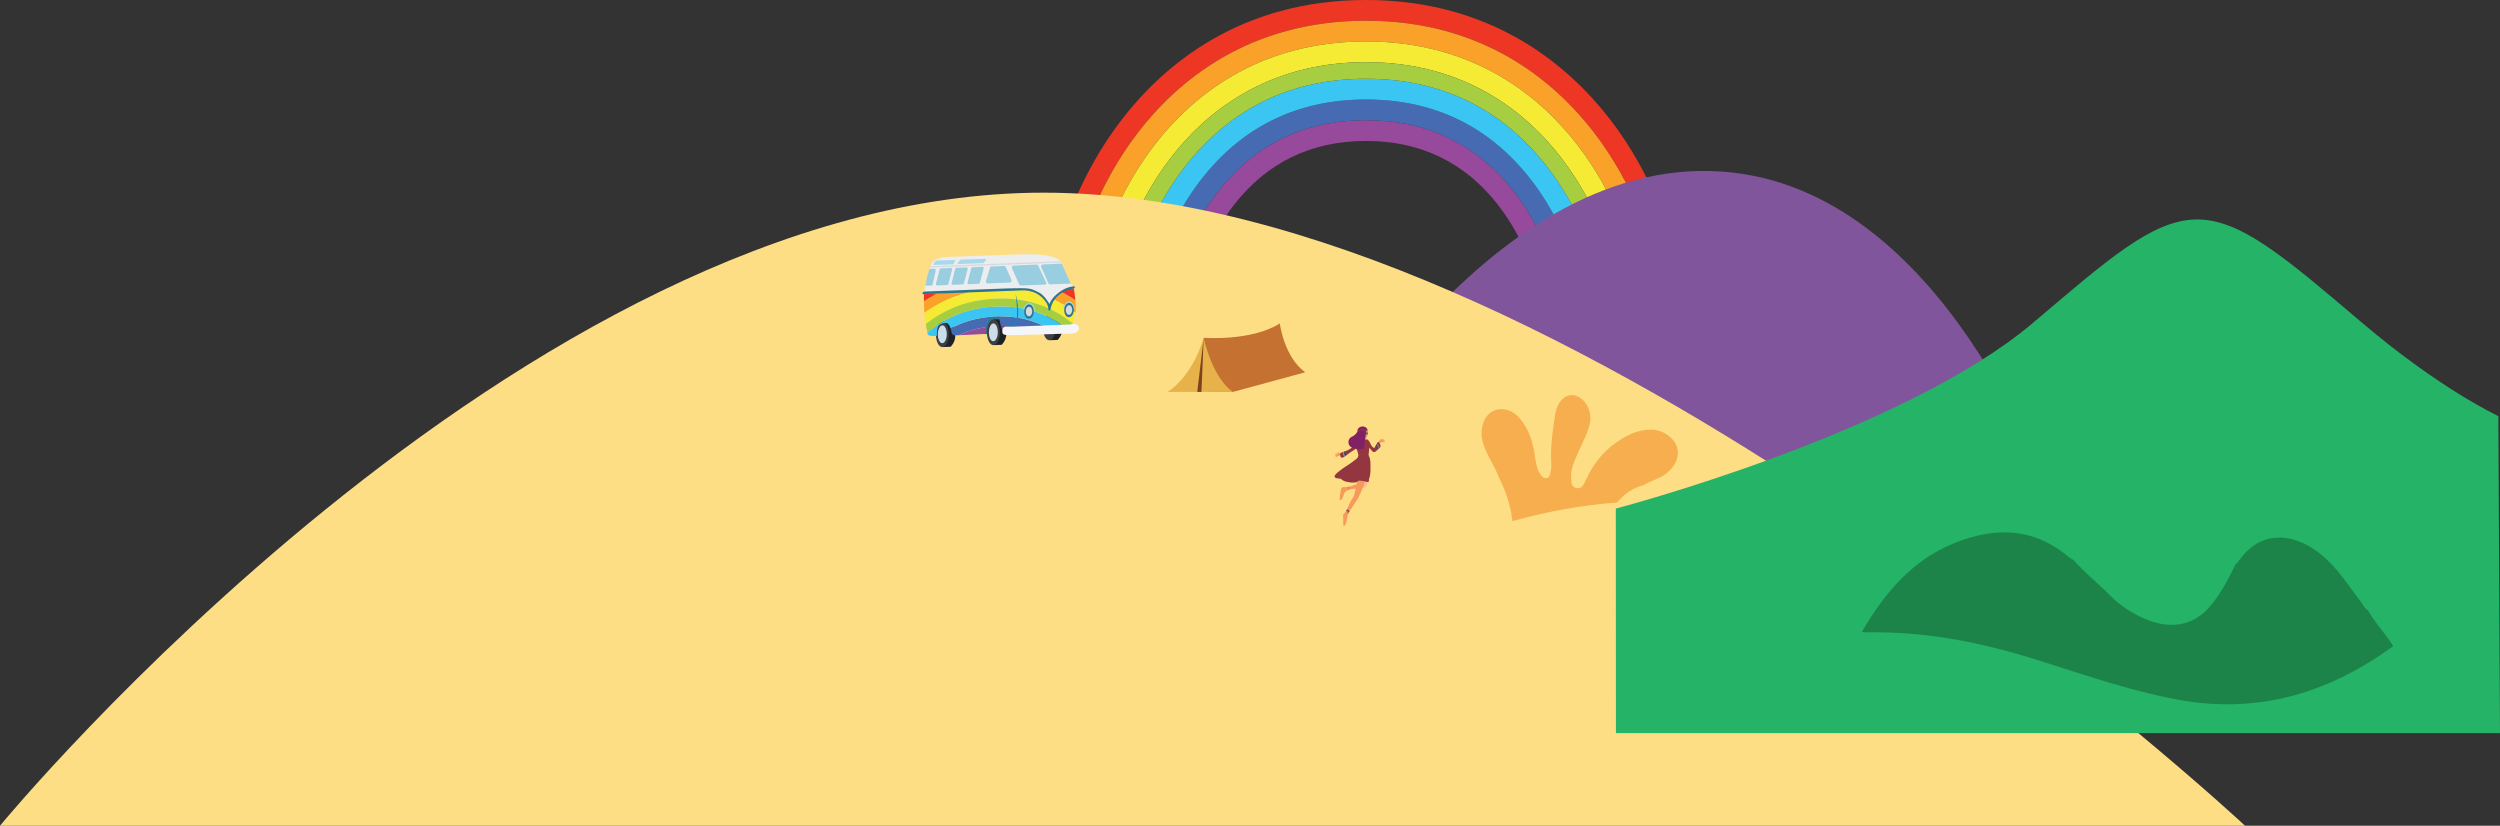 <svg xmlns="http://www.w3.org/2000/svg" xmlns:xlink="http://www.w3.org/1999/xlink" viewBox="0 0 3942 1302"><rect x="0" y="0" width="3942" height="1302" fill="#333333" stroke="none"/><defs><style>.cls-1{fill:none;}.cls-2{fill:#97499b;}.cls-3{fill:#ed3724;}.cls-4{fill:#476bb2;}.cls-5{fill:#f9a128;}.cls-6{fill:#f6eb34;}.cls-7{fill:#3bc5f3;}.cls-8{fill:#a7cd41;}.cls-9{fill:#81559b;}.cls-10{fill:#fdde84;}.cls-11{fill:#f6ae4f;}.cls-12{fill:#25b367;}.cls-13{fill:#1c8448;}.cls-14{fill:#f26f52;}.cls-15{fill:#f7995b;}.cls-16{fill:#2f5e6c;}.cls-17{fill:#fff;}.cls-18{fill:#183441;}.cls-19{fill:#fabc92;}.cls-20{fill:#f69553;}.cls-21{fill:#933640;}.cls-22{fill:#2b5669;}.cls-23{fill:#8fa89b;}.cls-24{fill:#812064;}.cls-25{fill:#a45425;}.cls-26{fill:#7e455a;}.cls-27{fill:#c57132;}.cls-28{fill:#e7b24a;}.cls-29{fill:#7f421f;}.cls-30{fill:#ecedee;}.cls-31{fill:#2c758f;}.cls-32{fill:#1e2227;}.cls-33{fill:#3f3e42;}.cls-34{fill:#cadee9;}.cls-35{clip-path:url(#clip-path);}.cls-36{fill:#99cee1;}.cls-37{fill:#a8d8eb;}.cls-38{fill:#d6dade;}.cls-39{fill:#0f8abe;}.cls-40{fill:#f5f6f9;}</style><clipPath id="clip-path"><path class="cls-1" d="M1457,463.82s-1.79,30.48,5.37,60.62c0,0-2,6.31,11.47,5.23l3.47-.09s-1.1-13.39,3.92-17.12a15.4,15.4,0,0,1,11.38-3.18s5.5.82,7.94,15.32c0,0,.22,4.31,6.62,4.21s46.56-2.25,46.56-2.25,2.55-21.79,6.12-24.26,13.53-2.41,15-.87,2.74,12.84,5,17.53,1.47,9.8,17.31,9.19,95.31-6.39,95.31-6.39-.69-15.1,2.63-27.12-2-40.24-2-40.24-25.37.06-37.5,28.74c0,0-12-27.45-39.52-27.37S1457,463.82,1457,463.82Z"/></clipPath></defs><title>Asset 3Selected</title><g id="Layer_2" data-name="Layer 2"><g id="Layer_3" data-name="Layer 3"><path class="cls-2" d="M2153.87,189.55c-97,0-175.92,38.42-234.54,114.18-27.8,35.94-44.89,72.92-53.86,95.81h35.39c9-20.63,23.33-48.68,44.32-75.81,52.1-67.35,122.32-101.5,208.69-101.5s156.59,34.15,208.7,101.5c21,27.09,35.34,55.16,44.31,75.81h35.4c-9-22.88-26.06-59.86-53.86-95.81C2329.8,228,2250.89,189.55,2153.87,189.55Z"/><path class="cls-3" d="M2633.49,373.89c-1-3.86-25.41-95.59-94.41-185.19C2472.78,102.62,2352.14,0,2153.87,0S1835,102.62,1768.67,188.7c-69.07,89.7-93.41,181.35-94.41,185.2l-6.67,25.64h33.77l4.53-17.41c.93-3.59,23.64-89,88.67-173.49,61.82-80.27,174.34-176,359.31-176s297.5,95.69,359.31,176c65,84.38,87.74,169.88,88.68,173.48l4.53,17.42h33.77Z"/><path class="cls-4" d="M2153.87,156.87c-107.65,0-195.26,42.68-260.39,126.86-35.59,46-54.88,93-62.91,115.81h34.9c9-22.89,26.06-59.87,53.86-95.81C1978,228,2056.86,189.55,2153.87,189.55S2329.8,228,2388.42,303.73c27.8,35.95,44.89,72.93,53.86,95.81h34.9c-8-22.76-27.32-69.79-62.92-115.81C2349.14,199.55,2261.53,156.87,2153.87,156.87Z"/><path class="cls-5" d="M2513.18,208.64c-61.81-80.27-174.33-176-359.31-176s-297.49,95.69-359.31,176c-65,84.46-87.74,169.9-88.67,173.49l-4.53,17.41h33.77l2.39-9.18c.86-3.34,21.94-82.57,82.94-161.78,57.34-74.46,161.73-163.22,333.41-163.22S2430,154.12,2487.29,228.58c61,79.22,82.07,158.44,82.94,161.78l2.39,9.18h33.77l-4.53-17.42C2600.92,378.52,2578.16,293,2513.18,208.64Z"/><path class="cls-6" d="M2487.29,228.58C2430,154.12,2325.56,65.36,2153.87,65.36s-276.07,88.76-333.41,163.22c-61,79.21-82.08,158.44-82.94,161.78l-2.39,9.18h37.67l-3.65-1c.79-3.07,20.25-76.11,77.2-150.06C1899.21,179.87,1995.48,98,2153.87,98s254.66,81.83,307.53,150.48c56.94,74,76.4,147,77.2,150.06l-3.66,1h37.68l-2.39-9.18C2569.36,387,2548.29,307.8,2487.29,228.58Z"/><path class="cls-7" d="M2153.87,124.19c-118.29,0-214.6,46.95-286.24,139.55-45.19,58.42-65.87,117.64-71.52,135.8h34.46c8-22.77,27.32-69.8,62.91-115.81,65.13-84.18,152.74-126.86,260.39-126.86s195.27,42.68,260.39,126.86c35.6,46,54.89,93,62.92,115.81h34.46c-5.65-18.16-26.33-77.38-71.53-135.8C2368.47,171.14,2272.17,124.19,2153.87,124.19Z"/><path class="cls-8" d="M2461.4,248.52C2408.53,179.87,2312.27,98,2153.87,98s-254.66,81.83-307.52,150.48c-56.95,74-76.41,147-77.2,150.06l3.65,1h23.31c5.65-18.16,26.33-77.38,71.52-135.8,71.64-92.6,167.95-139.55,286.24-139.55s214.6,46.95,286.24,139.55c45.2,58.42,65.88,117.64,71.53,135.8h23.3l3.66-1C2537.8,395.51,2518.34,322.47,2461.4,248.52Z"/><path class="cls-9" d="M2714.12,270.48C2333.59,244.76,2060.4,765,2060.4,765l1170.5,15.07S3067.29,294.34,2714.12,270.48Z"/><path class="cls-10" d="M0,1302S821.75,303.79,1645.46,303.79,3540,1302,3540,1302Z"/><path class="cls-11" d="M2384.76,821.74c-2.75-24.74-10.64-47.89-21.66-70.07-7.78-20.39-22.11-37.84-26.21-60-3.31-17.86,3.77-36.92,17.27-43.49,13.66-6.64,30.47-2.43,42.71,12,14.67,17.25,20.27,38.34,23.61,60.26,1.41,9.29,2.78,18.72,8,26.95,2.36,3.74,5.12,7.23,10.17,6.52s4.93-5.21,6-8.82c2-6.32,1.47-12.81,1.19-19.22-1-24.2,2.59-48,6.29-71.73,3.29-21.06,15.8-33.24,29.64-30.89,16.88,2.86,29.07,23.9,25.31,43.32-3.32,17.14-12.32,32-19.07,47.7-5.58,13-12,25.8-10.61,40.64,0,6.77,1.24,13.68,8.92,14.83,8.49,1.28,11-6.34,14.06-12.43,10.86-23.83,26.09-44.13,47.72-59.28,16.76-11.74,34.58-20.74,55.65-20.62,17.62.09,35.38,12.21,40.28,27,5.05,15.25-2,31.3-17.94,43.19-10.49,7.84-23.43,10.37-34.2,17.35-17.18,4.28-30.92,13.83-42,27.44C2493.81,796.34,2438.85,806.6,2384.76,821.74Z"/><path class="cls-12" d="M3939.39,656.05S3848.87,614.51,3725,509.34c-123.16-104.53-192.79-164.47-262.46-163.28s-139.39,63.51-257.24,163.28C2999,683.93,2547.82,801.88,2547.82,801.88L2548,1156H3942Z"/><path class="cls-13" d="M3525.11,889.7c1.51-1.46,3.32-2.72,4.48-4.42,33.57-49,82.37-44.71,121.17-17.79,30.15,20.91,49.36,51.9,71.14,80.45,3.85,5.06,6.44,11.22,12.19,14.72,11.24,20.07,27.53,36.59,39.52,56.13-102.45,74.69-214.54,108.09-341.8,84-77.48-14.69-151.38-41-226.22-64.25-86.33-26.87-174-43.32-264.73-41.46a29.56,29.56,0,0,1-5.06-.74c34.72-59.23,77.15-111.08,142.32-138.43,64.88-27.24,127.74-27.35,184.57,21,1.91,1.63,4.4,2.57,6.63,3.82,17.85,20.38,39.17,37.18,58.16,56.39,15.29,15.46,33.1,27.11,52.89,35.91,40.39,18,77.19,12.29,103.3-17.62C3501.2,937.34,3513.34,913.53,3525.11,889.7Z"/><path class="cls-14" d="M2156.41,683.91a7.27,7.27,0,0,0,.49,1.71,1.71,1.71,0,0,1,.13.38.47.47,0,0,1-.09.38.71.71,0,0,1-.57.17H2156a.32.32,0,0,1-.14,0,.26.26,0,0,1-.15-.2.76.76,0,0,1,0-.26l.3-1.78a.48.48,0,0,1,.09-.26.18.18,0,0,1,.24,0l0-.08"/><path class="cls-15" d="M2156.52,679.65c.48,3.44-.56,6.89-1.6,10.21a2.86,2.86,0,0,1-.35.82,2,2,0,0,1-1.31.71c-.5.1-1,.11-1.51.23a3.66,3.66,0,0,0-1.93,1.17,1.54,1.54,0,0,1-.36.36.93.93,0,0,1-.91-.06,2.61,2.61,0,0,1-1-1.1c-1.13-2.07-1.09-4.57-.81-6.92a5.75,5.75,0,0,1,.65-2.31,5.26,5.26,0,0,1,1.25-1.33c.75-.62,1.56-1.17,2.37-1.72a5,5,0,0,1,1.32-.71,4.42,4.42,0,0,1,1.62-.09c.39,0,.78.06,1.16.1s1,.17,1.21.6l.18,0"/><path class="cls-16" d="M2156.7,683.56a1.91,1.91,0,0,1-.06.33,2.72,2.72,0,0,1-.15.43,1.43,1.43,0,0,1-1.17.93h-.17a1.18,1.18,0,0,1-.5-.22,1.65,1.65,0,0,1-.41-.55,2.06,2.06,0,0,1-.14-.44l0-.2h0a2.53,2.53,0,0,1,0-.55l0-.23h0a2.74,2.74,0,0,1,.17-.53,1.38,1.38,0,0,1,1.31-.93l.15,0a1.1,1.1,0,0,1,.4.21,1.29,1.29,0,0,1,.28.33,1,1,0,0,1,.1.17,2.49,2.49,0,0,1,.11.29,2.13,2.13,0,0,1,.09.63c0,.1,0,.21,0,.31"/><path class="cls-17" d="M2156.63,683.94a3.35,3.35,0,0,1-.14.38h0a3.35,3.35,0,0,0,.14-.38"/><polyline class="cls-18" points="2154.1 682.94 2150.22 682.94 2150.22 683.15 2154.1 683.15"/><path class="cls-15" d="M2155.6,758.18a31.72,31.72,0,0,1-1,6.9,4.84,4.84,0,0,1-1,2.13,5.34,5.34,0,0,1-3.33,1.28l-5.63.77-4.8.67-3.35.46-1.52.21a45.82,45.82,0,0,0-7.55,1.48c-.55.17-1.08.35-1.61.57a15.11,15.11,0,0,0-3.55,2,7.88,7.88,0,0,0-2,2,11.06,11.06,0,0,0-1,2.25c-.5,1.36-1,2.73-1.48,4.1a13.33,13.33,0,0,1-2.3,4.5c-.57.63-1.47,1.18-2.23.8s-.85-1.48-.78-2.35c.33-4.71,1.11-9.36,1.88-14a5.1,5.1,0,0,1,.85-2.43,3.52,3.52,0,0,1,1.85-1.1,15.17,15.17,0,0,1,3.93-.3,29.48,29.48,0,0,0,4.69-.48l1.41-.28c1.9-.41,3.78-1,5.64-1.51l1-.31c2.39-.73,4.76-1.48,7.13-2.24l1.86-.6a4.34,4.34,0,0,0,1.35-.61c1.32-1,1.06-3.11,1.92-4.54a1.34,1.34,0,0,1,.62-.58,1.58,1.58,0,0,1,.78,0c.44,0,.87.11,1.31.18,2.1.3,4.19.68,6.26,1.12Z"/><path class="cls-19" d="M2155,758.26l.61-.08a31.72,31.72,0,0,1-1,6.9,4.84,4.84,0,0,1-1,2.13,5.34,5.34,0,0,1-3.33,1.28l-5.63.77q.39-2.07.87-4.14a19.94,19.94,0,0,1,3.06-7.77,1.68,1.68,0,0,1,.18-.21C2150.83,757.44,2152.92,757.82,2155,758.26Z"/><path class="cls-15" d="M2141.29,765.85a13,13,0,0,1-.74,2.73,3,3,0,0,1-.73,1.34h0l-3.35.46a3.83,3.83,0,0,0-.78-1.37,20.31,20.31,0,0,0-2.61-2.87l-.35-.28,1-.31c2.39-.73,4.76-1.48,7.13-2.24A4.48,4.48,0,0,1,2141.29,765.85Z"/><path class="cls-15" d="M2152.23,758.13c-.31,1.12-.62,2.24-.94,3.35-.72,2.47-1.49,4.93-2.35,7.35-2,5.5-4.64,10.75-7.07,16-1.42,3.1-3.62,5.78-5.53,8.59q-3,4.49-5.91,9.06c-.84,1.34-1.71,2.68-2.55,4q-.75,1.18-1.44,2.4c-.26.44-.5.89-.74,1.33l0,0c-.1.18-.18.36-.26.54h0c-.93,2.18-.74,4.56-1.23,6.88-1,4.52-1.34,8.24-4.29,11.22-.2.21-.35.49-.64.55a.86.86,0,0,1-.87-.53,3,3,0,0,1-.22-1.31q-.14-6.59-.25-13.18c0-1.13-.36-2.72.57-3.6a22.77,22.77,0,0,0,3.51-4.34l.22-.36c.19-.3.38-.61.55-.93.33-.57.63-1.14.91-1.72l.05-.1c1.37-2.83,2.92-6.77,4.29-9.58,2.13-4.36,4.12-7.13,6.6-11.3,1.13-1.91,1-4.1,1.64-6.23,1.69-5.77,2.33-11.6,4-17.23h0a38.09,38.09,0,0,1,1.33-3.75c.05-.12.1-.25.16-.38l2.41-1c1.93-.76,3.25.24,4.87,1.18a10.6,10.6,0,0,0,2.06,1l.41.14a1.58,1.58,0,0,1,.47.28.92.92,0,0,1,.23.29A1.74,1.74,0,0,1,2152.23,758.13Z"/><path class="cls-15" d="M2152.23,758.13c-.31,1.12-.62,2.24-.94,3.35l-.08-.07a9.43,9.43,0,0,0-5-2.26,17,17,0,0,0-5.87,0,38.09,38.09,0,0,1,1.33-3.75,3.12,3.12,0,0,1,.42-.18,9.71,9.71,0,0,1,5.39-.43,11.5,11.5,0,0,1,1.63.43,15.17,15.17,0,0,1,2.47,1.11c.16.09.32.18.47.28a.92.92,0,0,1,.23.29A1.74,1.74,0,0,1,2152.23,758.13Z"/><path class="cls-19" d="M2155.82,757.45h-.07l0,0Z"/><path class="cls-15" d="M2114.37,714.63a4,4,0,0,1-2-.31c-.36-.16-.69-.37-1-.55a15.48,15.48,0,0,0-2-.81.29.29,0,0,0-.16,0,.27.27,0,0,0-.2.22.7.7,0,0,0,.06.32,3.41,3.41,0,0,0,1.13,1.47c-.9.31-1.91,0-2.84.25a5.68,5.68,0,0,0-2.4,1.52c-.11.09-.22.23-.17.36s.31.15.48.09a8.36,8.36,0,0,1,2.81-.77c-.53.27-1.32.47-1.62.68a2.54,2.54,0,0,0-.72.93c-.27.51-.52,1-.76,1.56a.68.68,0,0,0,.6-.09,3.12,3.12,0,0,0,.45-.44,3.22,3.22,0,0,1,1.42-.9,4.73,4.73,0,0,0-1.28,2.58.24.24,0,0,0,.41.19,1.48,1.48,0,0,1,.38-.33,2,2,0,0,1,.6-.12c.81-.15,1-.79,1.74-1.24s1.9-.38,2.51-.74a8.77,8.77,0,0,0,1.6-.88c.17-.29,1.22-.27,1.54-.36s-.82-.16-.45-.26a.47.47,0,0,0,.26-.14.48.48,0,0,0,.07-.24c0-.29.08-.59.11-.88s0-.46-.2-.48"/><path class="cls-15" d="M2173.32,697.55a13.08,13.08,0,0,1,1.46-2.57,7.56,7.56,0,0,1,1.82-2,23.37,23.37,0,0,0,2.67-1.53c.55.42-.23,1.31-.74,1.73a10.81,10.81,0,0,1,4-.52c.25,0,.57.1.61.35,0,.49-1.69,0-2.69.94a6,6,0,0,1,2.88.36,1.12,1.12,0,0,1,.5.31.35.35,0,0,1,0,.08.26.26,0,0,1-.3.38,4,4,0,0,0-2.44,0,5.78,5.78,0,0,1,1.54.26c.49.12,1.36.4,1.23.79-.54.32-1.73-.09-2.37-.08a7.11,7.11,0,0,1,1.49.79c.08.06.17.14.14.23s-.16.12-.26.11c-1.28,0-2.55.05-3.83.15a7.57,7.57,0,0,0-1.56.25,7.7,7.7,0,0,0-2.59,1.64,7.89,7.89,0,0,1-1.42-1.22.69.69,0,0,0-.28-.2c-.12,0-.26,0-.26.16"/><path class="cls-20" d="M2156.05,679c-.81.92-2.11,1.21-3.07,1.94a5.06,5.06,0,0,0-1.65,2.41,10.56,10.56,0,0,0-.49,2.91,25.12,25.12,0,0,0,0,3.36c.11,1.31.32,2.62.31,3.94a1.18,1.18,0,0,1-.14.67,1.12,1.12,0,0,1-.49.37,9.13,9.13,0,0,1-4.48.77,20.81,20.81,0,0,1,0-8.32,29.14,29.14,0,0,1,1.09-4.1,8.53,8.53,0,0,1,2-3.47,8.11,8.11,0,0,1,1.7-1.13,4.26,4.26,0,0,1,2.11-.64,3.83,3.83,0,0,1,1.16.26,11.44,11.44,0,0,1,1.74.81l-.36.39"/><path class="cls-21" d="M2176.79,702.76c-.27-2.14-1.18-4.38-3.07-5.39a1.42,1.42,0,0,0-.93-.22c-.51.09-.83.59-1.08,1l-1.11,2-.14.25-.27.48c-.32.57-.64,1.14-1,1.71-.68,1.22-1.36,2.44-2,3.66a4,4,0,0,1-2.64-1.21c-3.28-2.93-4.05-7.88-7.13-11a3.89,3.89,0,0,0-1.76-1.15,4.91,4.91,0,0,0-1.71,0l-1.64.18a37.85,37.85,0,0,0-5.41,1,19.25,19.25,0,0,0-3,1.1l-.68.39c-1.52,0-2.77,1.16-3.81,2.28l-1.65,1.74c-.39.41-.78.83-1.18,1.24a46.42,46.42,0,0,1-7,6.5c-.22.16-.44.31-.67.45a40.87,40.87,0,0,1-8,3.82l-1.37.5-.22.08-1.09.4-2.84,1a3.69,3.69,0,0,0-2,1.34,3.2,3.2,0,0,0-.29,1.89,12.28,12.28,0,0,0,.45,2.55,3.3,3.3,0,0,0,1.35,2.11c1,.55,2.23.1,3.24-.42.65-.34,1.29-.7,1.91-1.09.41-.25.81-.51,1.21-.78l.12-.08,1.17-.81c2.48-1.8,4.85-3.78,7.42-5.46.9-.59,1.83-1.14,2.73-1.72.42-.26.83-.53,1.24-.81a49.05,49.05,0,0,0,4.1-3.06c2,2.22,2.79,5.43,3.4,8.28a7.82,7.82,0,0,1,.13,4.18c-.8,2.32-2.81,4-4.76,5.45q-3.35,2.57-6.8,5t-7.15,4.82A130.85,130.85,0,0,0,2108,746c-1.91,1.65-3.72,4.07-3.72,5,0,.15,0,.33.19.38h.05a2.2,2.2,0,0,0,.48,1.25,4,4,0,0,0,1.87,1.2c2.48.88,5.28.56,7.78,1.3a12.83,12.83,0,0,0,4.54,3.18,28.62,28.62,0,0,0,6.38,1.77,35,35,0,0,0,8.21.8,9.67,9.67,0,0,0,3.81-.53,2.45,2.45,0,0,0,2.25-.39c.56-.44.91-1.1,1.48-1.51a4.09,4.09,0,0,1,2.54-.54c4.28.09,8.46,1.22,12.62,2.23a1.5,1.5,0,0,0,1,0,1.43,1.43,0,0,0,.65-.92,7.21,7.21,0,0,0,.36-3.35c2.2-5.6,2.54-11.76,2.46-17.78,0-1,0-2.07,0-3.11v-.18c0-5.28.06-10.6-2.24-15.3-.9-1.83-.59-4-.36-6a68.41,68.41,0,0,0,.52-7.56l.06,0,4.72,5.3a5.19,5.19,0,0,0,1.33,1.19,3.57,3.57,0,0,0,3.14,0,10.41,10.41,0,0,0,2.61-1.92c.78-.71,1.56-1.43,2.33-2.16l.68-.64.37-.36.3-.28,1.35-1.32a3.72,3.72,0,0,0,.87-1.11A3.35,3.35,0,0,0,2176.79,702.76Z"/><path class="cls-22" d="M2122.53,718.27l-1.17.81-.12.08a5,5,0,0,1-2.28-2.85,6,6,0,0,1,.32-4.15l0,0,.22-.08,1.37-.5a4.66,4.66,0,0,0,0,4.68,10.14,10.14,0,0,0,1,1.27A8.74,8.74,0,0,0,2122.53,718.27Z"/><path class="cls-22" d="M2174.12,707.3l-.37.36-.68.64-1-2.63a7.31,7.31,0,0,0-1.09-2.09,2.61,2.61,0,0,0-1.72-1c.31-.57.63-1.14,1-1.71l.27-.48a3.68,3.68,0,0,1,2.05,1.47,7.17,7.17,0,0,1,.75,1.67A13.19,13.19,0,0,1,2174.12,707.3Z"/><path class="cls-23" d="M2121.36,719.08l-.12.08c-.4.27-.8.53-1.21.78a6.5,6.5,0,0,1-1.82-7.41l1.09-.4.22-.08c-.08.23-.21.45-.29.68a3.85,3.85,0,0,0-.21,1,7.54,7.54,0,0,0,.15,2.06,4.46,4.46,0,0,0,1.62,2.91A6.27,6.27,0,0,0,2121.36,719.08Z"/><path class="cls-23" d="M2174.42,707l-.3.28-.37.36a.15.15,0,0,1,0-.07,14.81,14.81,0,0,0-.75-3.34,5.5,5.5,0,0,0-1.48-2.53,6.53,6.53,0,0,0-1-.67,2.07,2.07,0,0,0-.34-.15l.27-.48.14-.25a4.17,4.17,0,0,1,2.43,1.73,7.34,7.34,0,0,1,1.11,3c.05.33.09.66.13,1Z"/><path class="cls-22" d="M2152.31,693.05l-.38.15-.94.38a16.07,16.07,0,0,1-3.76.81.29.29,0,0,1-.16,0,.22.22,0,0,1-.1-.13,1.72,1.72,0,0,1-.07-.21A37.85,37.85,0,0,1,2152.31,693.05Z"/><path class="cls-20" d="M2147.49,703.31a6.33,6.33,0,0,0,3.05,4.65,28.68,28.68,0,0,1-2-15.28c.25-2.11.68-4.2.74-6.32a11.16,11.16,0,0,1,1-4.23,6.69,6.69,0,0,1,1.47-2.26,3.29,3.29,0,0,1,2.46-1"/><path class="cls-24" d="M2154.43,679.11h0a1.4,1.4,0,0,0,1.83-1.79,7.4,7.4,0,0,0-3-3.59,9.31,9.31,0,0,0-11,1.25,4.6,4.6,0,0,0-1.63,3c0,.41.05.83,0,1.24a4.76,4.76,0,0,1-.66,1.88,16.66,16.66,0,0,1-5.09,5.66,22.33,22.33,0,0,1-3.16,1.79c-7.77,3.68-7.08,15.07,1.13,17.6l.41.12a45.33,45.33,0,0,0,17.19,1.67"/><path class="cls-25" d="M2156.62,680.46a11.83,11.83,0,0,0-4.82-1.76,26.54,26.54,0,0,0-5.33-.53,14,14,0,0,0-5.24,1c-.24.1-.57.18-.69,0a.34.34,0,0,1,.08-.39.87.87,0,0,1,.38-.2,19.71,19.71,0,0,1,12-.43,31.74,31.74,0,0,1,3.1,1.1,1.36,1.36,0,0,1,.6.39.67.67,0,0,1-.13.9"/><path class="cls-19" d="M2153.52,687.29s.22.05.44.08a2.89,2.89,0,0,0,.46,0,2.49,2.49,0,0,0,.46,0c.22,0,.44-.06.44,0s-.2.11-.43.15a2.16,2.16,0,0,1-.48,0,2.31,2.31,0,0,1-.47-.09A1,1,0,0,1,2153.52,687.29Z"/><path class="cls-19" d="M2111.68,714.74a1.3,1.3,0,0,1-.34.07l-.35.07-.36,0a1.48,1.48,0,0,1-.36,0,1,1,0,0,1,.33-.14l.36-.09.37,0C2111.51,714.7,2111.68,714.71,2111.68,714.74Z"/><path class="cls-19" d="M2109.45,718.11l-.06,0-.16.09a4.36,4.36,0,0,0-.46.32,6.1,6.1,0,0,0-.61.56s-.31.31-.58.62a6.17,6.17,0,0,1-.55.62,4.71,4.71,0,0,1,.46-.69c.25-.33.54-.64.55-.66a7,7,0,0,1,.67-.55,3.55,3.55,0,0,1,.49-.27.71.71,0,0,1,.18-.07Z"/><path class="cls-19" d="M2108.75,717.46a2.59,2.59,0,0,1-.34.11,1.55,1.55,0,0,0-.32.14,2.1,2.1,0,0,0-.32.16c-.15.09-.28.2-.3.18s.09-.16.23-.27a2.64,2.64,0,0,1,.32-.22,2.38,2.38,0,0,1,.37-.1A.75.75,0,0,1,2108.75,717.46Z"/><path class="cls-19" d="M2113.72,788a.39.39,0,0,1-.07-.16,1.4,1.4,0,0,1-.05-.38,1.34,1.34,0,0,1,0-.2.9.9,0,0,1,0-.18,1.79,1.79,0,0,1,0-.19l.07-.17a1.8,1.8,0,0,1,.21-.33,1.35,1.35,0,0,1,.26-.27c.09-.07.15-.1.15-.09s0,.06-.1.13a2.43,2.43,0,0,0-.22.29,1.64,1.64,0,0,0-.16.33,1.36,1.36,0,0,0-.06.16l-.06.17,0,.17a1.08,1.08,0,0,0,0,.19,2.16,2.16,0,0,0,0,.36A.56.56,0,0,1,2113.72,788Z"/><path class="cls-19" d="M2113.14,787.26a.58.58,0,0,1,0-.33,1.69,1.69,0,0,1,.09-.34,2.28,2.28,0,0,1,.22-.27c.13-.12.28-.19.29-.17s-.11.12-.2.24a2.16,2.16,0,0,0-.17.28,1.47,1.47,0,0,0-.12.28C2113.17,787.1,2113.16,787.26,2113.14,787.26Z"/><path class="cls-19" d="M2112.55,786.48a.29.29,0,0,1-.06-.23.55.55,0,0,1,.07-.24.54.54,0,0,1,.19-.17c.11-.06.23-.07.23-.05s-.1.07-.17.14a2,2,0,0,0-.12.16.89.89,0,0,0-.09.18C2112.56,786.37,2112.57,786.47,2112.55,786.48Z"/><path class="cls-19" d="M2122.23,770.52a.31.31,0,0,1,.18,0,2.44,2.44,0,0,1,.35.12,2.46,2.46,0,0,0,.52.12,2.93,2.93,0,0,0,.54,0c.26,0,.51-.09.52-.07a1.15,1.15,0,0,1-.51.18,2.1,2.1,0,0,1-.57,0l-.19,0a2.31,2.31,0,0,1-.35-.14l-.33-.16Z"/><path class="cls-19" d="M2122,809.11a1.41,1.41,0,0,1,.08-.58,2.93,2.93,0,0,1,.14-.39,1.4,1.4,0,0,1,.1-.17l.12-.17a3.56,3.56,0,0,1,.28-.31,1.34,1.34,0,0,1,.48-.32s-.22.19-.4.4a3.46,3.46,0,0,0-.35.48l-.1.16c0,.1-.11.22-.17.36S2122.07,809.11,2122,809.11Z"/><path class="cls-19" d="M2118.7,829.29s-.06-.11-.08-.23a1.2,1.2,0,0,1,0-.25,1.48,1.48,0,0,1,.06-.25c0-.12.1-.22.12-.21s0,.12,0,.23l0,.24s0,.12,0,.24S2118.72,829.29,2118.7,829.29Z"/><path class="cls-19" d="M2119.36,829.09s-.09-.07-.13-.17a.61.61,0,0,1,0-.21.67.67,0,0,1,.07-.21c0-.09.13-.16.15-.15s0,.1,0,.19a.94.94,0,0,0,0,.18s0,.09,0,.18S2119.38,829.08,2119.36,829.09Z"/><path class="cls-19" d="M2121,824.23s0,0,0-.08v-.22c0-.2,0-.47,0-.81,0-.66,0-1.55.06-2.45s.13-1.79.21-2.47.15-1.16.15-1.21.08-.52.2-1.2c.07-.34.14-.73.22-1.15a4.32,4.32,0,0,0,.09-1.3,2.29,2.29,0,0,0-.5-1.17,3.78,3.78,0,0,0-.85-.74c-.28-.19-.52-.33-.68-.43l-.2-.11-.07,0s0,0,.08,0l.2.1a6.22,6.22,0,0,1,.7.39,3.74,3.74,0,0,1,.88.75,2.25,2.25,0,0,1,.55,1.21,4.52,4.52,0,0,1-.07,1.33l-.2,1.16c-.12.68-.18,1.15-.19,1.2s-.08.51-.17,1.19-.18,1.58-.24,2.47-.1,1.78-.11,2.44c0,.34,0,.61,0,.81v.3Z"/><path class="cls-19" d="M2120.11,828.56l.12-.21c.08-.12.17-.28.26-.45s.16-.34.21-.48.07-.23.08-.24,0-.1.08-.24.08-.33.12-.51.05-.38.06-.52a1.35,1.35,0,0,1,0-.24.71.71,0,0,1,0,.24,4.89,4.89,0,0,1,0,.53,5.26,5.26,0,0,1-.09.53l-.07.26s0,.11-.1.24a3.57,3.57,0,0,1-.24.48,2.79,2.79,0,0,1-.31.44A.75.75,0,0,1,2120.11,828.56Z"/><path class="cls-19" d="M2119.26,829.15a1,1,0,0,1,0-.38,2.9,2.9,0,0,1,.08-.38,2.64,2.64,0,0,1,.16-.36.8.8,0,0,1,.21-.31,1.53,1.53,0,0,1-.11.36c-.06.17-.11.35-.11.36s-.07.18-.13.36A1.33,1.33,0,0,1,2119.26,829.15Z"/><path class="cls-19" d="M2119.84,820.55s-.08-.23-.19-.44a4,4,0,0,0-.26-.4,2.62,2.62,0,0,0-.31-.37c-.17-.17-.37-.3-.36-.32a1.34,1.34,0,0,1,.43.23,2.45,2.45,0,0,1,.37.36,2.91,2.91,0,0,1,.23.46A1.05,1.05,0,0,1,2119.84,820.55Z"/><path class="cls-26" d="M2127.88,806.57q-.75,1.18-1.44,2.4a6.29,6.29,0,0,0-.93-2,4,4,0,0,0-2.74-1.66c.33-.57.63-1.14.91-1.72l.05-.1a2.66,2.66,0,0,1,1.53.12,4.93,4.93,0,0,1,2.23,2.26Q2127.7,806.2,2127.88,806.57Z"/><path class="cls-26" d="M2125.68,810.34c0-.29,0-.57-.07-.83a4.82,4.82,0,0,0-.46-1.5,3.09,3.09,0,0,0-.73-.84,4.1,4.1,0,0,0-2-.91l-.18,0-.22.36a3.48,3.48,0,0,1,1.5.31,3.3,3.3,0,0,1,1.58,2,7.9,7.9,0,0,1,.34,2h0Z"/><path class="cls-14" d="M2127.4,772.08c-.55.17-1.08.35-1.61.57a13.94,13.94,0,0,0-.11-5l1.41-.28.06.17A10.19,10.19,0,0,1,2127.4,772.08Z"/><path class="cls-27" d="M2018,510s6.46,52.6,40,77l-114,31h-37.87L1898,532.62S1973.2,538.46,2018,510Z"/><path class="cls-28" d="M1898,532.62s12.2,61,45.74,85.38H1841S1878.69,596.65,1898,532.62Z"/><polygon class="cls-29" points="1898 532.62 1894.44 618 1887.83 618 1898 532.62"/><g id="Van"><path class="cls-30" d="M1465.65,423.84l2-4.26s-.38-6.88,9.21-10.9,17.43-3.54,26.42-3.79,32.35-1.19,32.35-1.19l57.25-2.09,24.21-.6s22.15-.54,33.33,2c1,.23,2,.44,3,.64,4.86,1,18,4.05,18.88,8.66l2.86,1.58-.89,1.73L1683.1,443l5.16,4.17s2.17-.09,3.2,4.77-18.4,50.87-18.4,50.87L1457.4,461.61v-1.89s1.51-1.27.94-4.56,2.22-5.91,2.22-5.91Z"/><polygon class="cls-31" points="1556.81 526.92 1549.57 526.48 1559.93 499.78 1578.07 498.94 1578.35 503.3 1556.81 526.92"/><path class="cls-32" d="M1579.49,543.71l-13.11.5.4-40.47,15.19-.44,4.71,24S1587.25,535.41,1579.49,543.71Z"/><path class="cls-33" d="M1576.52,523.63c0,10.89-4.33,19.93-9.74,20.55l-.4,0c-5.6.22-10.14-8.65-10.14-19.81s4.54-20.37,10.14-20.58S1576.52,512.48,1576.52,523.63Z"/><ellipse class="cls-34" cx="1566.38" cy="524.02" rx="14.07" ry="7.06" transform="translate(1022.34 2083.55) rotate(-89.27)"/><path class="cls-32" d="M1667.79,536l-13.11.5.4-40.47,15.19-.44,4.71,24S1675.55,527.67,1667.79,536Z"/><path class="cls-33" d="M1664.81,515.89c0,10.89-4.32,19.93-9.73,20.55l-.4,0c-5.6.22-10.14-8.65-10.14-19.81s4.54-20.37,10.14-20.58S1664.81,504.74,1664.81,515.89Z"/><path class="cls-32" d="M1499,546.78l-13.11.5.39-40.47,15.19-.44,4.72,24S1506.8,538.47,1499,546.78Z"/><path class="cls-33" d="M1496.06,526.69c0,10.89-4.32,19.93-9.74,20.56l-.39,0c-5.6.21-10.14-8.66-10.14-19.81s4.54-20.37,10.14-20.59S1496.06,515.54,1496.06,526.69Z"/><ellipse class="cls-34" cx="1485.93" cy="527.08" rx="14.07" ry="7.06" transform="translate(939.85 2006.13) rotate(-89.27)"/><g class="cls-35"><path class="cls-2" d="M1570.73,514.59c-46.36,1.77-84.06,21.56-112.07,58.83a198.24,198.24,0,0,0-25.74,46.76l16.91-.65a180.52,180.52,0,0,1,21.18-37c24.9-33.13,58.45-50.72,99.72-52.29s74.82,13.47,99.72,44.7a163.71,163.71,0,0,1,21.17,35.42l16.91-.65a179.92,179.92,0,0,0-25.73-44.8C1654.79,529.75,1617.08,512.83,1570.73,514.59Z"/><path class="cls-3" d="M1799.9,594c-.48-1.83-12.14-45.21-45.11-86.77-31.68-39.93-89.32-86.77-184.06-83.16s-152.38,54.83-184.06,97.17c-33,44.12-44.64,88.36-45.11,90.21l-3.19,12.38,16.14-.62,2.16-8.4c.45-1.73,11.29-43,42.37-84.51,29.54-39.48,83.3-87.25,171.69-90.62s142.15,40.31,171.69,77.55c31,39.13,41.92,79.57,42.37,81.28l2.16,8.24,16.14-.62Z"/><path class="cls-4" d="M1570.73,499c-51.44,1.95-93.3,23.94-124.42,65.35a214.26,214.26,0,0,0-30.07,56.48l16.68-.63a198.24,198.24,0,0,1,25.74-46.76c28-37.27,65.71-57.06,112.07-58.83s84.06,15.16,112.07,50.29a179.92,179.92,0,0,1,25.73,44.8l16.68-.63a194.74,194.74,0,0,0-30.06-54.19C1664,515.82,1622.17,497,1570.73,499Z"/><path class="cls-5" d="M1742.42,517.18c-29.54-37.24-83.31-80.91-171.69-77.55S1428.58,490.77,1399,530.25c-31.08,41.54-41.92,82.78-42.37,84.51l-2.16,8.4,16.13-.61,1.14-4.43c.42-1.61,10.49-39.86,39.63-78.81,27.4-36.62,77.28-80.94,159.32-84.06s131.91,37.39,159.31,71.92c29.15,36.75,39.22,74.22,39.64,75.8l1.14,4.34,16.13-.61-2.16-8.24C1784.34,596.75,1773.46,556.31,1742.42,517.18Z"/><path class="cls-6" d="M1730,527.17c-27.4-34.53-77.28-75-159.31-71.92s-131.92,47.44-159.32,84.06c-29.14,39-39.21,77.2-39.63,78.81l-1.14,4.43,18-.69-1.74-.39c.38-1.48,9.68-36.74,36.89-73.11,25.26-33.76,71.25-74.61,146.94-77.49s121.68,34.46,146.94,66.3c27.21,34.3,36.51,68.85,36.89,70.3l-1.75.53,18-.69-1.14-4.34C1769.26,601.39,1759.19,563.92,1730,527.17Z"/><path class="cls-7" d="M1570.73,483.36c-56.53,2.15-102.54,26.34-136.77,71.89a226.68,226.68,0,0,0-34.18,66.19l16.46-.63a214.26,214.26,0,0,1,30.07-56.48c31.12-41.41,73-63.4,124.42-65.35s93.3,16.84,124.42,55.88a194.74,194.74,0,0,1,30.06,54.19l16.47-.63a207,207,0,0,0-34.18-63.59C1673.27,501.89,1627.25,481.21,1570.73,483.36Z"/><path class="cls-8" d="M1717.67,537.17c-25.26-31.84-71.26-69.18-146.94-66.3s-121.68,43.73-146.94,77.49c-27.21,36.37-36.51,71.63-36.89,73.11l1.74.39,11.14-.42A226.68,226.68,0,0,1,1434,555.25c34.23-45.55,80.24-69.74,136.77-71.89s102.54,18.53,136.77,61.47a207,207,0,0,1,34.18,63.59l11.13-.42,1.75-.53C1754.18,606,1744.88,571.47,1717.67,537.17Z"/></g><path class="cls-36" d="M1595.66,422.88l11.18,25.17a3.56,3.56,0,0,0,3.4,2.1l37.35-1.43a2.25,2.25,0,0,0,2-3.15L1637.16,419a3.24,3.24,0,0,0-3.11-1.85l-35.79,1.66A3,3,0,0,0,1595.66,422.88Z"/><path class="cls-36" d="M1644.36,417a3,3,0,0,0-2.6,4.11l11.18,25.16a3.55,3.55,0,0,0,3.41,2.1l31.91-1.21-14-31.54Z"/><path class="cls-36" d="M1481.58,424.84l-5.77,22.55a2,2,0,0,0,2.06,2.59l15.37-.59a2.25,2.25,0,0,0,2.06-1.66l5.94-22.55a2,2,0,0,0-2.06-2.6l-15.54.59A2.22,2.22,0,0,0,1481.58,424.84Z"/><path class="cls-36" d="M1506.23,423.9l-5.77,22.55a2,2,0,0,0,2.06,2.59l15.37-.59a2.23,2.23,0,0,0,2.06-1.66l5.94-22.55a2,2,0,0,0-2.05-2.6l-15.55.59A2.22,2.22,0,0,0,1506.23,423.9Z"/><path class="cls-36" d="M1531.35,423l-5.77,22.55a2,2,0,0,0,2.06,2.58l15.37-.58a2.25,2.25,0,0,0,2.06-1.66l5.94-22.55a2,2,0,0,0-2-2.6l-15.55.58A2.24,2.24,0,0,0,1531.35,423Z"/><path class="cls-36" d="M1564,420.05l19.22-.76A3,3,0,0,1,1586,421l8.86,20.17a3.2,3.2,0,0,1-2.83,4.42l-34.26,1.3a3,3,0,0,1-3-3.86l6.18-20.71A3.25,3.25,0,0,1,1564,420.05Z"/><path class="cls-36" d="M1465.65,423.84s-5,14-6.21,26.46l8.51.12a2.68,2.68,0,0,0,2.63-2.07c1.13-5,4-17.47,4.9-22.5a1.7,1.7,0,0,0-1.69-2Z"/><path class="cls-37" d="M1472.26,415.72l2.85-4.2a1.41,1.41,0,0,1,1.12-.63l28.57-.87a1.31,1.31,0,0,1,1.13,2l-2.47,4a1.42,1.42,0,0,1-1.14.67l-29,1.1A1.31,1.31,0,0,1,1472.26,415.72Z"/><path class="cls-37" d="M1510.12,414.28l3.76-4.24a2,2,0,0,1,1.48-.63l37.76-1.23c1.4,0,2.25,1.1,1.49,2l-3.27,4a2,2,0,0,1-1.5.68l-38.26,1.46C1510.14,416.4,1509.29,415.2,1510.12,414.28Z"/><path class="cls-38" d="M1466.36,419.7l209-7.86s1.13,0,1.22.74-1.48,1.33-1.48,1.33l-208.89,7.95a1.15,1.15,0,0,1-1.4-1.17C1464.84,419.29,1466.36,419.7,1466.36,419.7Z"/><path class="cls-31" d="M1457.4,459.72l-2.09,1.16s-1.48,1.6-.42,2.46a3.54,3.54,0,0,0,2.28.77,4.38,4.38,0,0,1,2.09-.41l155.4-5.91s22.56-1.3,36.09,20.92a25.55,25.55,0,0,1,2.32,9.05s.17,2.2,2.14,1.79c0,0,1,.08,1.32-2.1a37.48,37.48,0,0,1,5.55-14,42.45,42.45,0,0,1,17.24-14.4c8.08-3.49,10.7-3.36,14.07-4.18a2.53,2.53,0,0,0,1.4-2.05,1.13,1.13,0,0,0-1.23-1.26s-9,0-19.41,6.6-16.88,14.16-19.29,21.32c0,0-8.06-14-16-17.94s-12.24-6.55-22.44-6.94-32.26.31-32.26.31Z"/><path class="cls-37" d="M1630.34,489.66a1.29,1.29,0,0,1-1.32-1.05c0-.09-1.54-8.13-6.18-7.95s-6.28,6.67-6.3,6.74a1.4,1.4,0,0,1-1.61,1.06,1.29,1.29,0,0,1-1-1.58c.08-.35,2.1-8.65,8.91-8.91s8.75,9.64,8.83,10.06a1.41,1.41,0,0,1-1.09,1.6Z"/><path class="cls-37" d="M1693.18,487.26a1.28,1.28,0,0,1-1.32-1.05c0-.08-1.54-8.12-6.18-7.95s-6.28,6.68-6.3,6.75a1.4,1.4,0,0,1-1.61,1.06,1.3,1.3,0,0,1-1-1.58c.08-.35,2.1-8.65,8.91-8.91s8.75,9.63,8.83,10.06a1.4,1.4,0,0,1-1.09,1.59Z"/><ellipse class="cls-38" cx="1622.77" cy="491.59" rx="9.07" ry="5.85" transform="translate(1087.23 2100.39) rotate(-88.44)"/><path class="cls-31" d="M1622.52,479.94c-4.19.16-7.59,5.34-7.59,11.56s3.4,11.14,7.59,11,7.58-5.33,7.58-11.56S1626.7,479.78,1622.52,479.94Zm0,18.87c-2.83.11-5.12-3.21-5.12-7.4s2.29-7.69,5.12-7.8,5.11,3.21,5.11,7.41S1625.34,498.7,1622.52,498.81Z"/><ellipse class="cls-38" cx="1685.89" cy="489.18" rx="9.07" ry="5.85" transform="translate(1151.03 2161.14) rotate(-88.44)"/><path class="cls-31" d="M1685.63,477.54c-4.19.16-7.58,5.33-7.58,11.56s3.39,11.14,7.58,11,7.58-5.34,7.58-11.56S1689.82,477.38,1685.63,477.54Zm0,18.87c-2.83.11-5.12-3.21-5.12-7.41s2.29-7.68,5.12-7.79,5.12,3.21,5.12,7.4S1688.45,496.3,1685.63,496.41Z"/><path class="cls-39" d="M1601.5,463.78c1,3.79,1.8,7.65,2.44,11.53s1.12,7.79,1.39,11.73c.15,2,.21,3.95.22,5.93a54.11,54.11,0,0,1-.25,6,33.2,33.2,0,0,1-1.07,5.95,12.36,12.36,0,0,1-3,5.5l-.07.07-.07,0a13,13,0,0,1-2.22.88,22.58,22.58,0,0,1-2.23.54,28.68,28.68,0,0,1-4.51.43,35.2,35.2,0,0,1-4.48-.24c-.74-.09-1.47-.23-2.21-.34l-2.17-.46c1.47.1,3,.19,4.42.2a42.54,42.54,0,0,0,4.38-.21,27.83,27.83,0,0,0,4.27-.74,15.78,15.78,0,0,0,3.89-1.47l-.14.11a11.06,11.06,0,0,0,2.35-4.82,35.8,35.8,0,0,0,.91-5.62,93.58,93.58,0,0,0,.13-11.61c-.15-3.88-.44-7.78-.79-11.67S1601.93,467.68,1601.5,463.78Z"/><path class="cls-40" d="M1581.88,516.87a10,10,0,0,0-1.4,5.73c.08,3.72,1,5.58,9.44,5.91s90.29-2.42,90.29-2.42,9.77,1.95,17.5-2.56,2.21-16.62-10.3-11.85l-100.23,3.82S1584.58,514.26,1581.88,516.87Z"/></g></g></g></svg>